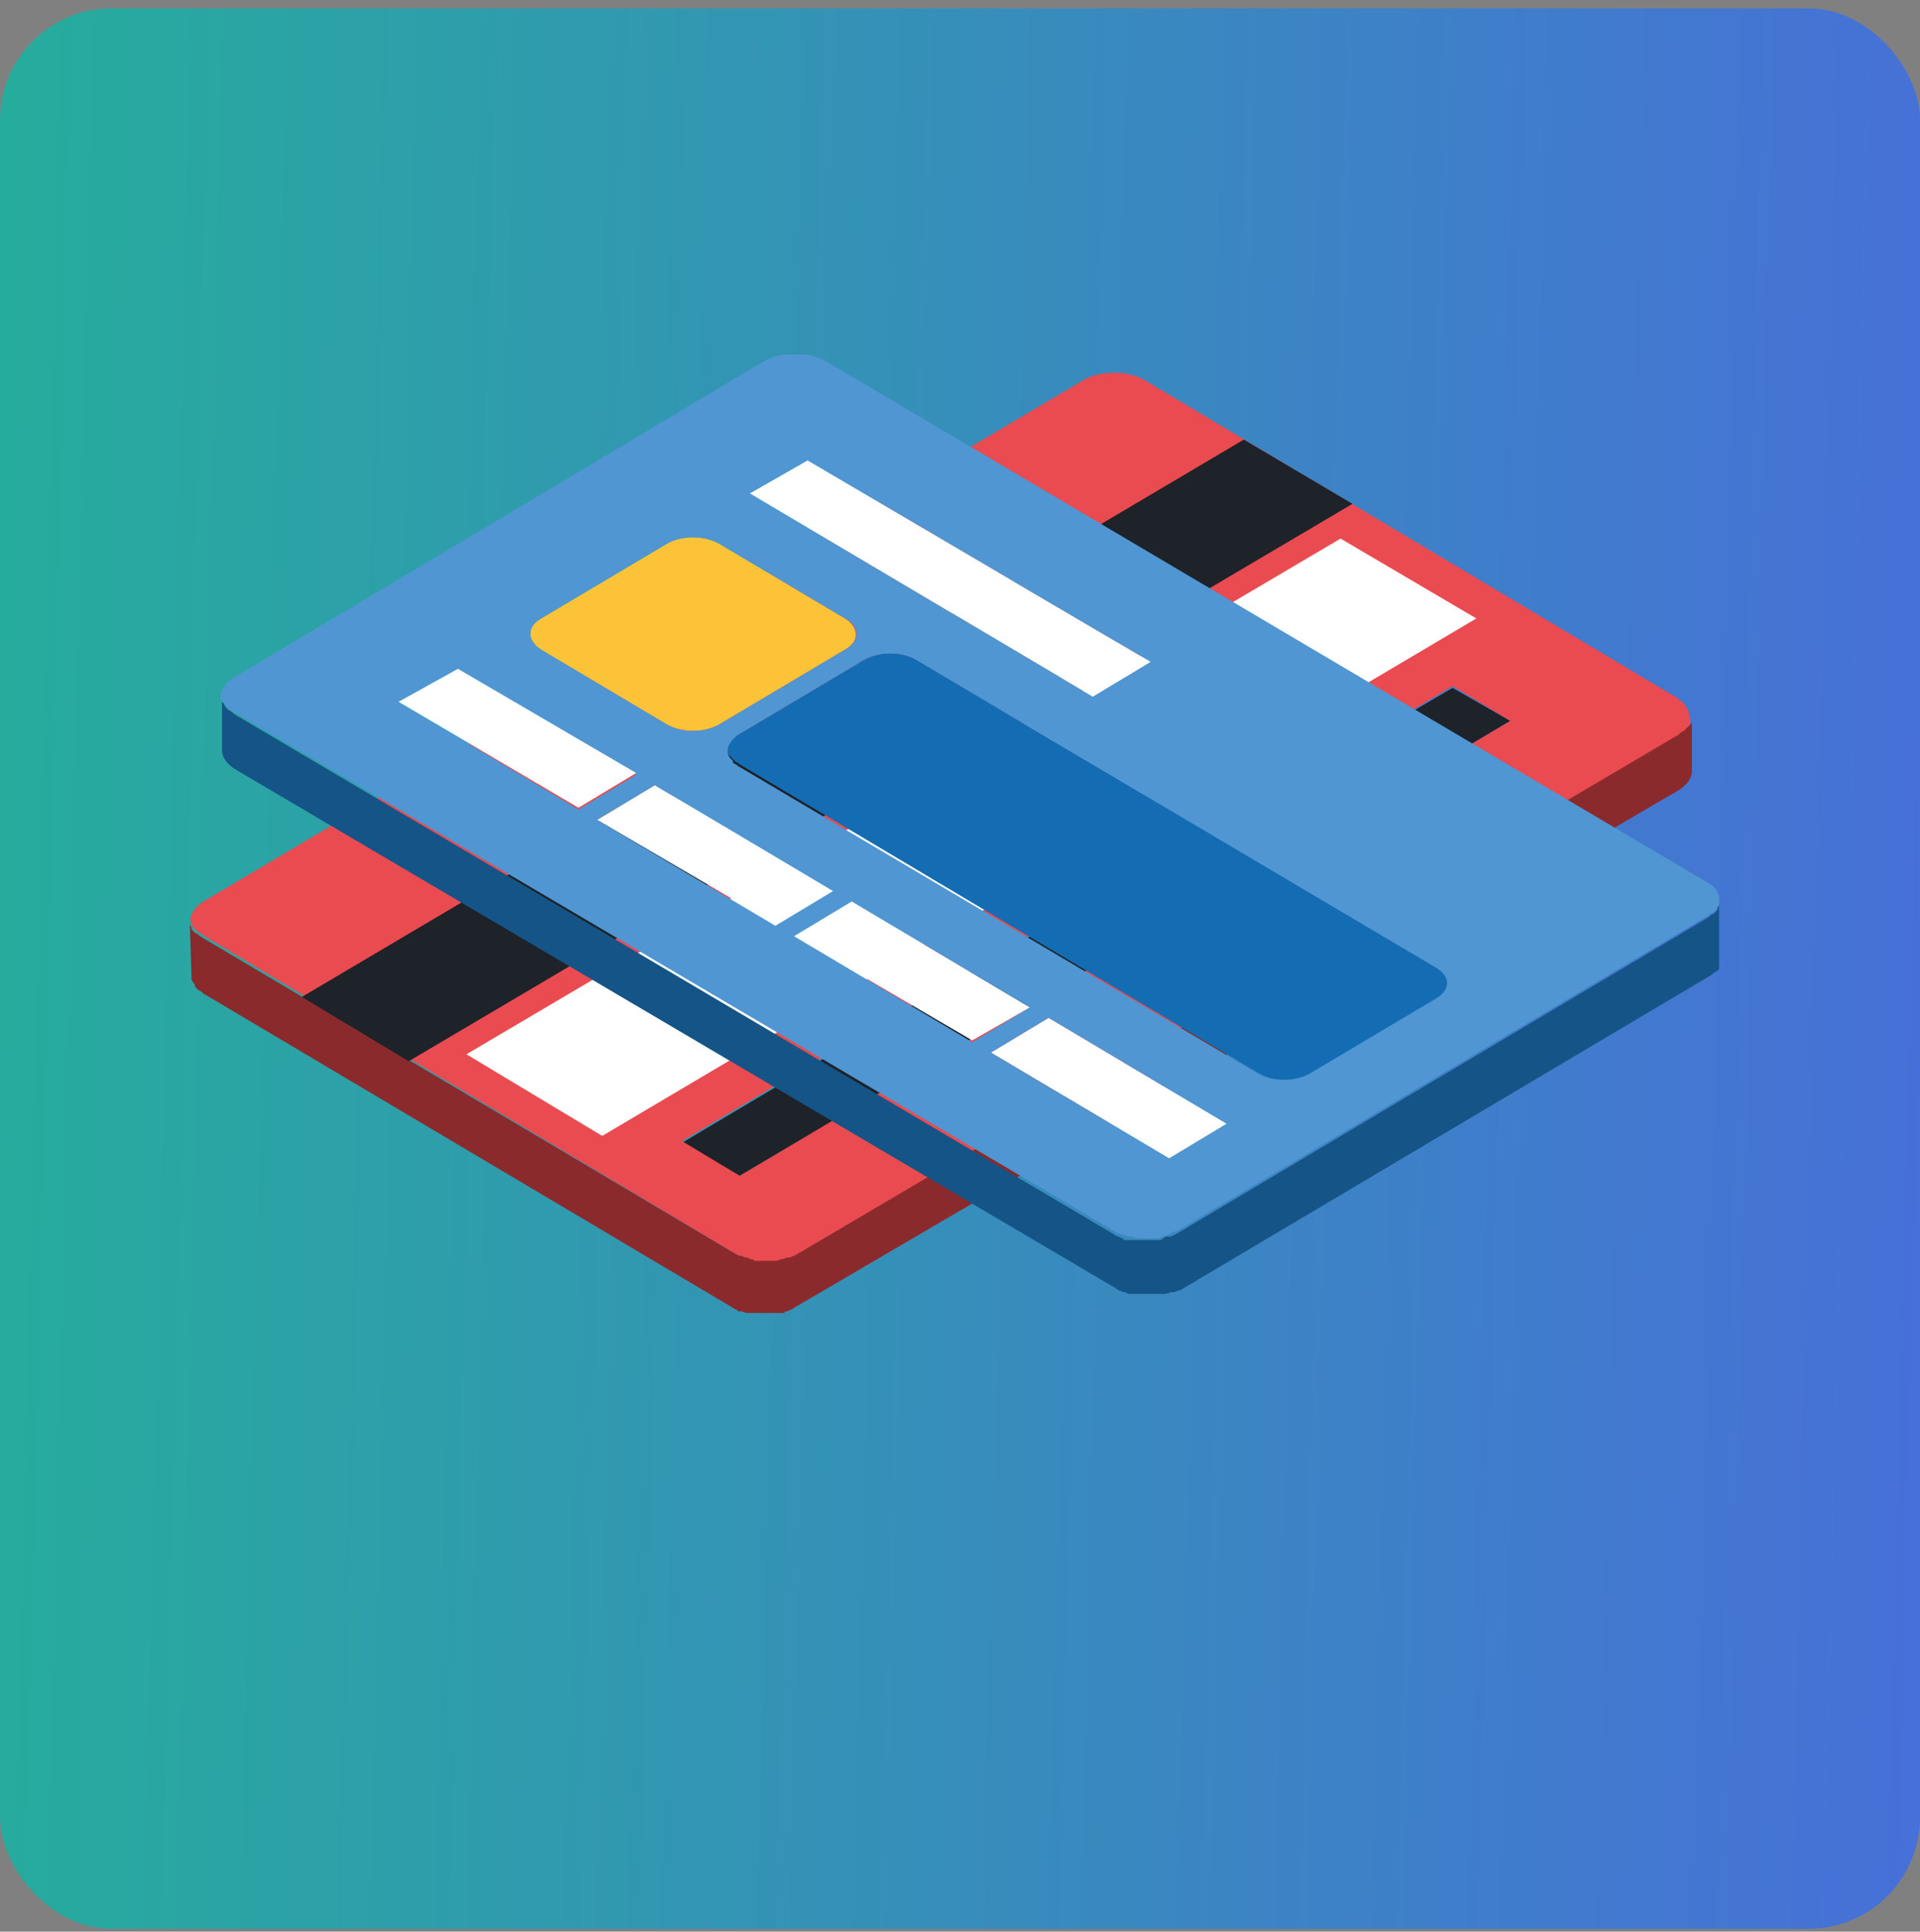 <svg width="172" height="173" viewBox="0 0 172 173" fill="none" xmlns="http://www.w3.org/2000/svg">
<rect x="0" y="0" width="172" height="173" fill="#808080" stroke="none"/>
<rect y="0.751" width="172" height="172" rx="10" fill="url(#paint0_linear_1801_300)"/>
<g clip-path="url(#clip0_1801_300)">
<path d="M101.693 84.47L96.523 81.36L112.489 72.029L117.659 74.984L101.693 84.47Z" fill="#1E2229"/>
<path d="M83.904 94.89L78.734 91.78L94.7 82.449L99.87 85.559L83.904 94.89Z" fill="#1E2229"/>
<path d="M82.232 95.978L66.266 105.309L61.096 102.355L77.062 92.868L82.232 95.978Z" fill="#1E2229"/>
<path d="M119.331 74.051L114.162 70.941L130.127 61.61L135.297 64.564L119.331 74.051Z" fill="#1E2229"/>
<path d="M17 82.604V82.76L17.152 83.071V83.226L17.456 83.537L17.76 83.693L17.912 83.848L65.657 112.152C65.961 112.308 66.113 112.463 66.417 112.463H66.569H66.721C66.874 112.463 67.025 112.463 67.178 112.619H67.33H67.634H67.786C67.938 112.619 68.09 112.619 68.242 112.619H68.394H68.546H68.698H69.154H69.306H69.458H69.61H70.067H70.219H70.371H70.523L70.827 112.463H70.979C71.131 112.308 71.435 112.308 71.587 112.152L150.503 65.653C150.655 65.498 150.807 65.342 150.959 65.342L151.111 65.186L151.263 65.031L151.415 64.876L151.567 64.72V64.564V64.253V69.074C151.567 69.697 151.111 70.319 150.351 70.785L71.131 117.129C70.979 117.284 70.827 117.284 70.523 117.44H70.371L70.219 117.595H70.067H69.915H69.763H69.306H69.154H69.002H68.85H68.394H68.242H68.09H67.938C67.786 117.595 67.634 117.595 67.482 117.595H67.33H67.025H66.874L66.417 117.44H66.265H66.113C66.113 117.284 65.809 117.284 65.657 117.129L18.216 88.98L18.064 88.825L17.76 88.669L17.456 88.358V88.203L17.152 87.736V87.425V87.27L17 82.604V82.449V82.604Z" fill="#8B2A2C"/>
<path d="M119.332 74.051L114.162 70.941L130.128 61.454L135.297 64.564L119.332 74.051ZM101.694 84.47L96.524 81.36L112.489 71.874L117.659 74.984L101.694 84.47ZM83.903 94.89L78.734 91.78L94.699 82.293L99.869 85.403L83.903 94.89ZM66.265 105.309L61.095 102.199L77.061 92.713L82.231 95.823L66.265 105.309ZM150.046 62.387L102.606 34.083C101.085 33.15 98.5 33.15 96.98 34.083L18.216 80.738C17.304 81.36 16.848 82.138 17.152 82.76L17.304 83.071L17.608 83.382L17.912 83.537L18.064 83.693L65.657 112.152C65.961 112.308 66.113 112.463 66.417 112.463L66.721 112.619C66.873 112.619 67.025 112.619 67.177 112.774C67.329 112.774 67.482 112.774 67.634 112.93H67.786C67.938 112.93 68.242 112.93 68.394 112.93H68.546C68.698 112.93 69.002 112.93 69.154 112.93H69.306C69.458 112.93 69.762 112.93 69.914 112.774H70.067C70.219 112.774 70.371 112.619 70.675 112.619H70.827C70.979 112.463 71.283 112.463 71.435 112.308L150.351 65.808C150.503 65.653 150.655 65.498 150.807 65.498L150.959 65.342L151.111 65.186L151.263 65.031L151.415 64.875V64.72V64.409C151.263 63.32 150.807 62.854 150.046 62.387Z" fill="#E94B51"/>
<path d="M53.948 101.733L41.784 94.423L120.092 48.235L132.256 55.389L53.948 101.733Z" fill="white"/>
<path d="M36.615 95.045L27.036 89.291L111.425 39.371L121.157 45.125L36.615 95.045Z" fill="#1E2229"/>
<path d="M48.475 58.188L59.727 64.875C61.096 65.653 63.072 65.653 64.441 64.875L75.693 58.188C77.061 57.411 76.909 56.167 75.693 55.389L64.441 48.702C63.072 47.924 61.096 47.924 59.727 48.702L48.475 55.389C47.107 56.167 47.259 57.411 48.475 58.188Z" fill="#FDC338"/>
<path d="M77.365 59.121L66.114 65.809C65.505 66.12 65.201 66.742 65.201 67.208V67.364V67.519L65.353 67.675L65.505 67.83L65.657 67.986L65.809 68.141C65.961 68.297 66.114 68.297 66.266 68.452L112.794 96.134C114.162 96.912 116.139 96.912 117.507 96.134L128.759 89.447C130.128 88.669 129.976 87.425 128.759 86.648L82.079 59.121C80.711 58.344 78.582 58.344 77.365 59.121Z" fill="#146CB3"/>
<path d="M65.81 68.297C65.962 68.452 66.114 68.452 66.266 68.608C65.962 68.452 65.81 68.452 65.81 68.297Z" fill="#12385B"/>
<path d="M65.505 67.986L65.657 68.141L65.505 67.986Z" fill="#12385B"/>
<path d="M65.201 67.519L65.353 67.83L65.201 67.519Z" fill="#12385B"/>
<path d="M69.459 82.76L74.629 79.65L58.663 70.319L53.493 73.429L69.459 82.76Z" fill="white"/>
<path d="M87.096 93.179L92.266 90.225L76.301 80.738L71.131 83.848L87.096 93.179Z" fill="white"/>
<path d="M88.769 94.268L104.735 103.754L109.904 100.644L93.939 91.158L88.769 94.268Z" fill="white"/>
<path d="M41.025 59.899L56.99 69.385L51.821 72.496L35.703 62.854L41.025 59.899ZM48.475 55.389L59.727 48.702C61.096 47.924 63.072 47.924 64.441 48.702L75.693 55.389C77.061 56.166 77.061 57.411 75.693 58.188L64.441 64.875C63.072 65.653 61.096 65.653 59.727 64.875L48.475 58.188C47.259 57.411 47.107 56.166 48.475 55.389ZM72.348 41.237L103.062 59.277L97.893 62.387L67.178 44.192L72.348 41.237ZM128.607 89.447L117.356 96.134C115.987 96.912 114.01 96.912 112.642 96.134L66.114 68.608C65.962 68.452 65.809 68.452 65.657 68.297V68.141L65.505 67.986L65.353 67.83L65.201 67.519V67.364V67.208C65.201 66.742 65.505 66.275 66.114 65.808L77.365 59.121C78.734 58.344 80.711 58.344 82.079 59.121L128.607 86.647C129.976 87.425 129.976 88.669 128.607 89.447ZM104.735 103.754L88.769 94.268L93.939 91.157L109.905 100.644L104.735 103.754ZM71.131 83.848L76.301 80.738L92.267 90.224L87.097 93.335L71.131 83.848ZM58.663 70.318L74.629 79.805L69.459 82.915L53.493 73.429L58.663 70.318ZM19.889 62.698L20.041 63.009L20.194 63.165L20.346 63.32L20.498 63.476C20.65 63.631 20.802 63.787 20.954 63.787L99.869 110.286C100.021 110.441 100.326 110.441 100.478 110.597H100.63C100.782 110.597 100.934 110.752 101.238 110.752H101.39C101.542 110.752 101.846 110.908 101.998 110.908H102.15C102.302 110.908 102.606 110.908 102.758 110.908H102.91C103.063 110.908 103.367 110.908 103.519 110.908H103.671C103.823 110.908 103.975 110.908 104.127 110.752L104.583 110.597L104.887 110.441C105.191 110.286 105.495 110.286 105.647 110.13L153.088 81.982L153.24 81.827L153.544 81.671L153.848 81.36L154 81.049C154.152 80.271 153.848 79.494 152.936 79.027L74.02 32.373C72.5 31.44 69.915 31.44 68.394 32.373L20.954 60.676C20.194 61.143 19.737 61.765 19.737 62.387V62.698H19.889Z" fill="#4F96D2"/>
<path d="M97.892 62.387L103.062 59.277L72.347 41.237L67.178 44.192L97.892 62.387Z" fill="white"/>
<path d="M51.82 72.34L56.99 69.23L41.024 59.899L35.702 62.854L51.82 72.34Z" fill="white"/>
<path d="M154 80.894V81.049L153.848 81.36V81.516L153.544 81.827L153.24 81.982L153.088 82.138L105.495 110.442C105.191 110.597 105.039 110.753 104.735 110.753H104.583H104.431L103.975 111.064H103.823H103.518H103.366C103.214 111.064 103.062 111.064 102.91 111.064H102.758H102.606H102.454H101.998H101.846H101.694H101.542H101.086H100.934H100.781H100.629V110.908H100.477C100.325 110.753 100.021 110.753 99.869 110.597L20.953 63.943C20.802 63.787 20.649 63.632 20.497 63.632L20.345 63.476L20.193 63.321L20.041 63.01L19.889 62.854V62.699V62.388V67.208C19.889 67.831 20.345 68.453 21.106 68.919L100.021 115.418C100.173 115.574 100.325 115.574 100.629 115.729H100.781L101.086 115.885H101.238H101.39H101.542H101.998H102.15H102.302H102.454H102.91H103.062H103.214H103.366C103.518 115.885 103.671 115.885 103.823 115.885H103.975H104.279H104.431L104.887 115.729H105.039H105.191C105.495 115.574 105.799 115.574 105.951 115.418L153.392 87.27L153.544 87.114L153.848 86.959L154.152 86.648V86.492L154.304 86.337V86.026V85.87L154 80.894V80.738V80.894Z" fill="#155486"/>
</g>
<defs>
<linearGradient id="paint0_linear_1801_300" x1="0" y1="0.751" x2="176.162" y2="5.125" gradientUnits="userSpaceOnUse">
<stop stop-color="#00C0A9" stop-opacity="0.7"/>
<stop offset="1" stop-color="#2F69FF" stop-opacity="0.7"/>
</linearGradient>
<clipPath id="clip0_1801_300">
<rect width="137" height="86" fill="white" transform="translate(17 31.751)"/>
</clipPath>
</defs>
</svg>
